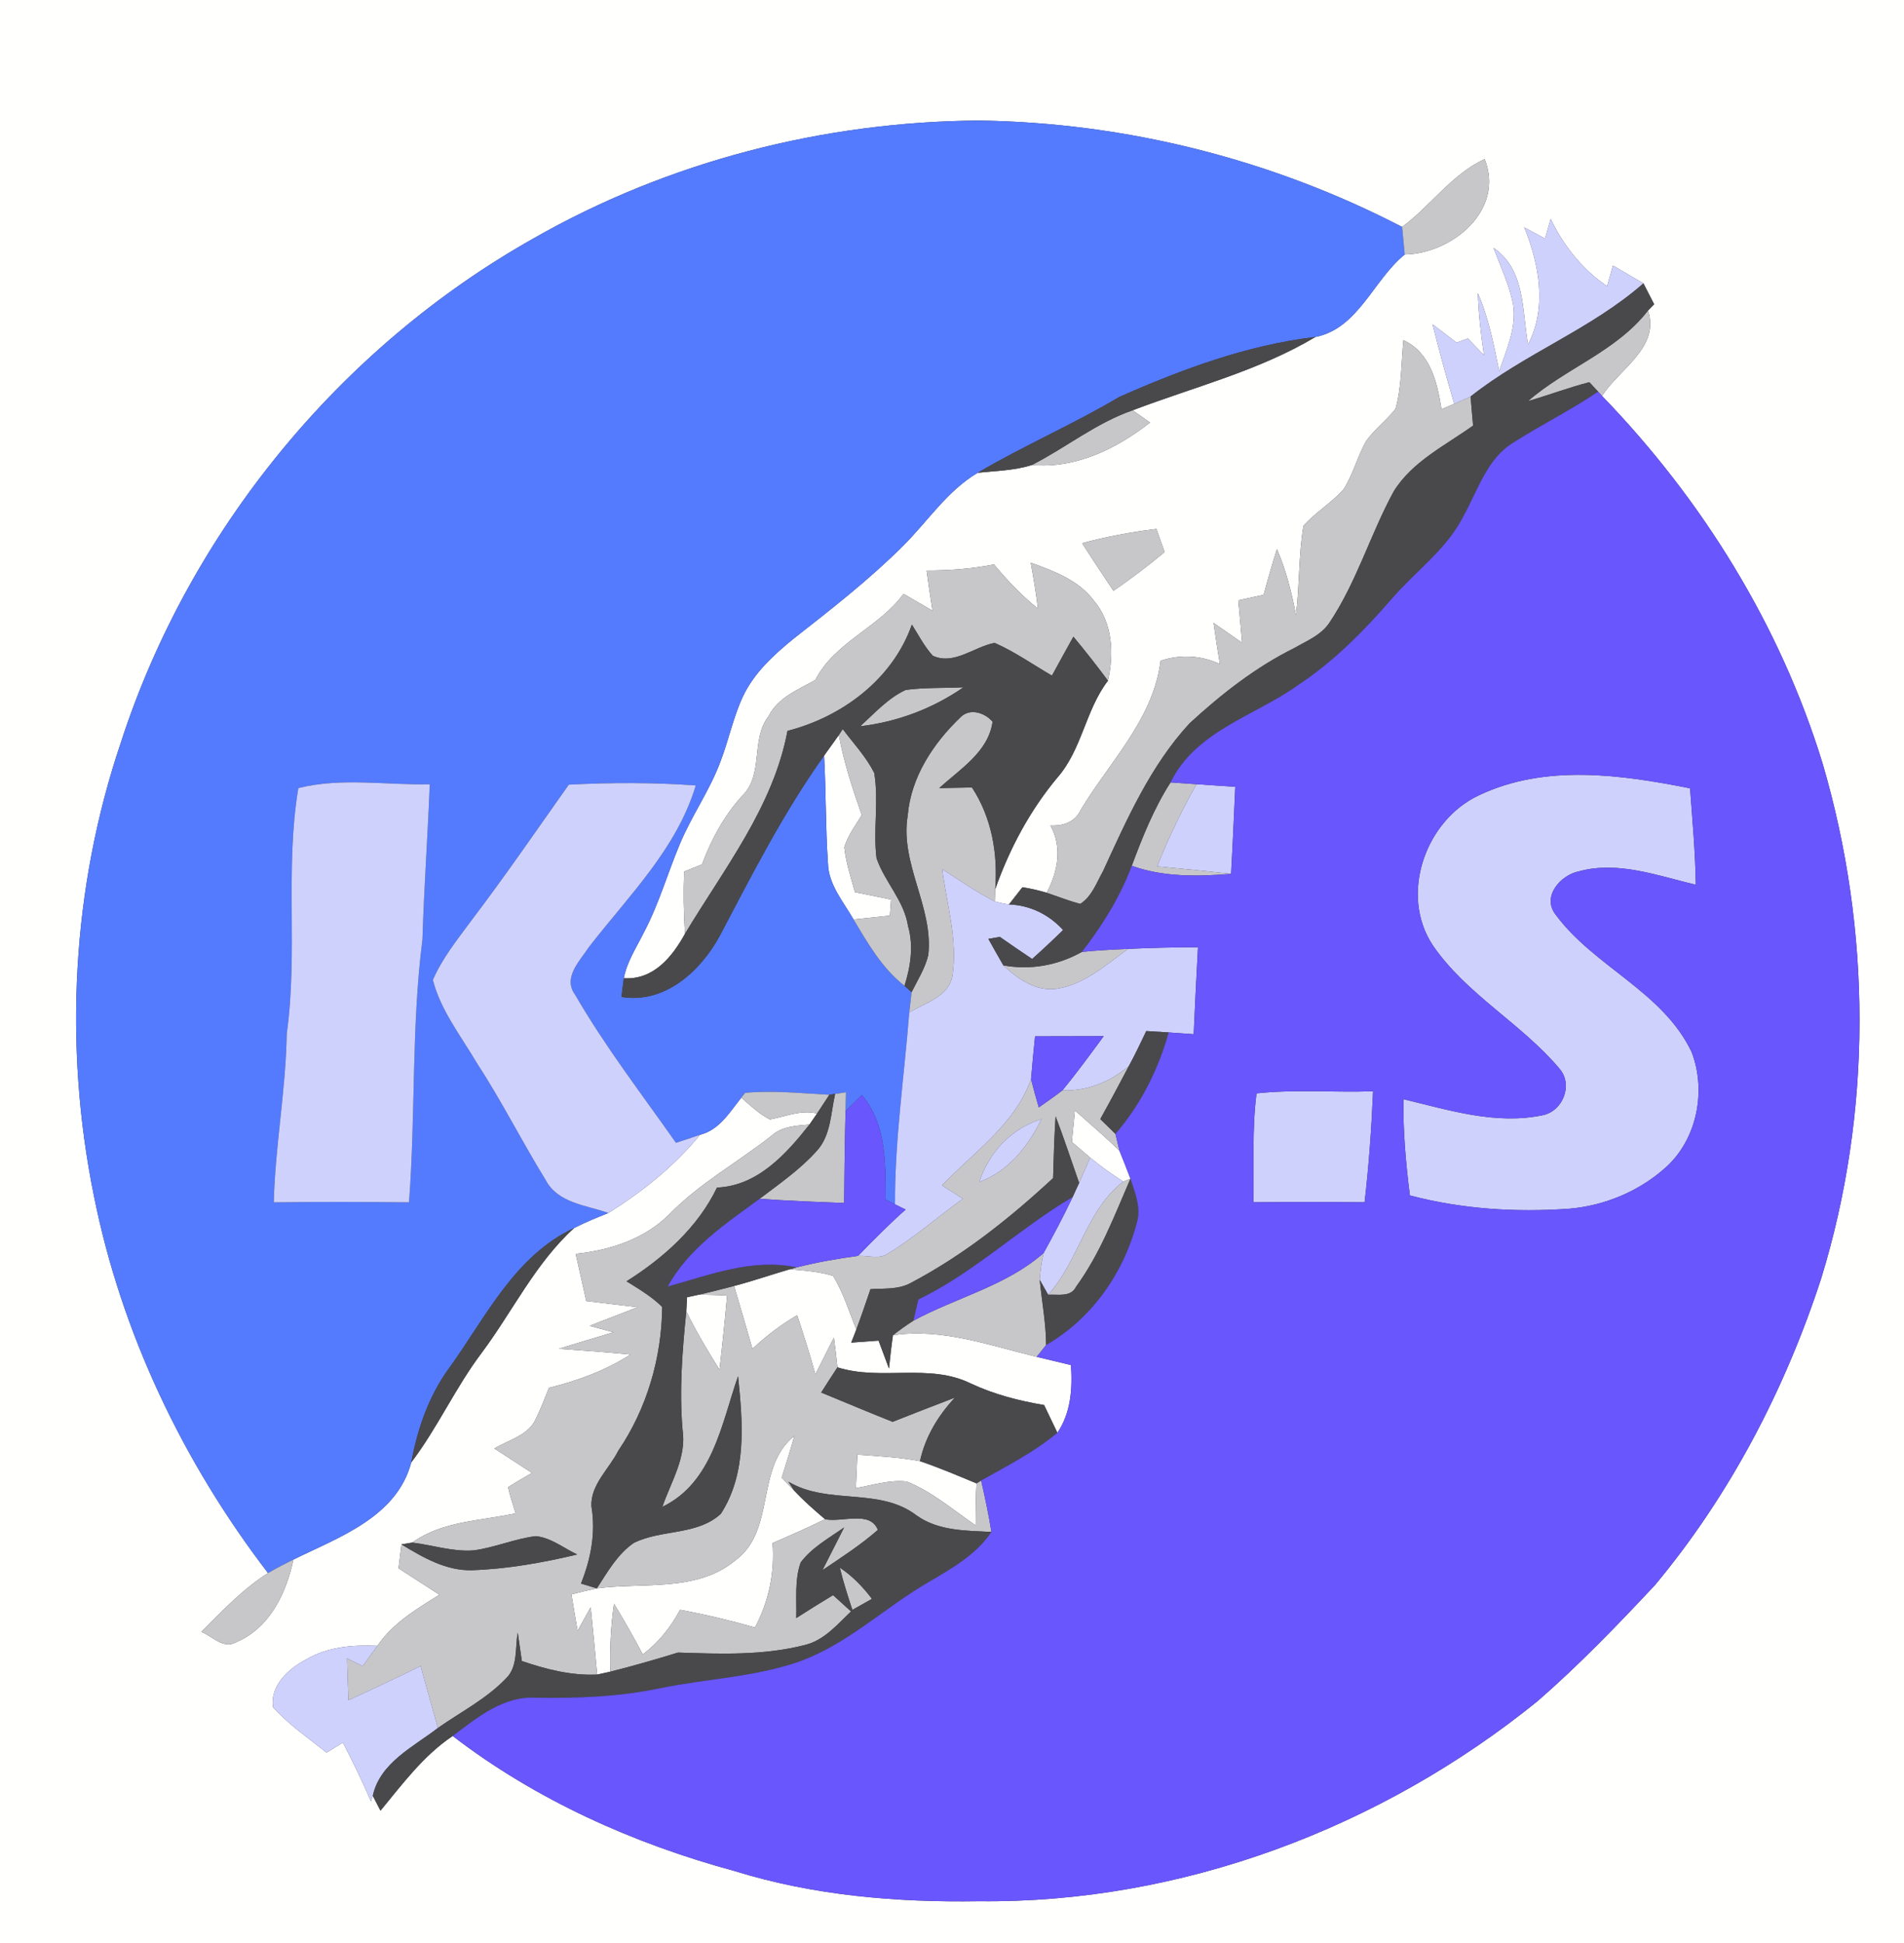 <?xml version="1.0" encoding="UTF-8" ?>
<!DOCTYPE svg PUBLIC "-//W3C//DTD SVG 1.1//EN" "http://www.w3.org/Graphics/SVG/1.1/DTD/svg11.dtd">
<svg width="245pt" height="250pt" viewBox="0 0 245 250" version="1.1" xmlns="http://www.w3.org/2000/svg">
<rect x="0" y="0" width="245" height="250" fill="#333333" stroke="none"/>
<g id="#fffffeff">
<path fill="#fffffe" opacity="1.00" d=" M 0.00 0.00 L 245.00 0.00 L 245.00 250.00 L 0.00 250.00 L 0.00 0.00 M 68.66 30.67 C 43.72 44.71 24.35 68.34 15.54 95.58 C 9.24 114.23 8.17 134.58 12.08 153.85 C 15.61 171.50 23.56 188.14 34.49 202.40 C 31.25 204.45 28.60 207.27 25.91 209.97 C 27.33 210.52 28.74 212.22 30.35 211.31 C 34.69 209.50 36.83 205.00 37.76 200.66 C 43.61 197.79 51.07 195.19 52.92 188.16 C 56.32 183.69 58.61 178.51 62.00 174.04 C 65.97 168.71 68.90 162.52 73.87 158.01 C 75.30 157.27 76.80 156.67 78.29 156.07 C 82.68 153.31 86.78 150.05 90.07 146.01 C 92.56 145.40 93.90 143.09 95.39 141.23 C 96.55 142.23 97.67 143.33 99.06 144.03 C 101.07 143.67 103.07 142.75 105.14 143.27 C 104.90 143.62 104.41 144.34 104.16 144.69 C 102.44 144.84 100.58 144.92 99.24 146.16 C 94.92 149.55 90.07 152.22 86.20 156.16 C 82.98 159.42 78.54 160.86 74.08 161.33 C 74.53 163.35 74.98 165.38 75.44 167.40 C 77.64 167.67 79.84 167.92 82.04 168.19 C 80.00 169.01 77.93 169.76 75.88 170.59 C 76.65 170.80 78.18 171.22 78.94 171.42 C 76.60 172.11 74.26 172.81 71.92 173.54 C 75.00 173.75 78.08 173.98 81.14 174.28 C 77.93 176.33 74.34 177.66 70.64 178.56 C 70.10 179.88 69.61 181.23 68.97 182.51 C 68.04 184.69 65.47 185.25 63.61 186.37 C 65.22 187.42 66.83 188.47 68.45 189.51 C 67.42 190.12 66.38 190.71 65.38 191.35 C 65.63 192.49 66.00 193.60 66.35 194.71 C 61.88 195.70 56.90 195.68 53.05 198.48 C 52.71 198.54 52.01 198.65 51.66 198.71 C 51.54 199.73 51.41 200.76 51.28 201.79 C 53.04 202.91 54.79 204.06 56.55 205.19 C 53.62 207.01 50.54 208.84 48.56 211.76 C 45.43 211.62 42.18 211.88 39.42 213.50 C 37.16 214.67 34.70 216.88 35.15 219.68 C 37.16 221.92 39.69 223.62 42.02 225.51 C 42.72 225.08 43.42 224.64 44.12 224.21 C 45.41 226.69 46.62 229.21 47.74 231.77 L 47.97 231.06 C 48.22 231.54 48.71 232.50 48.96 232.97 C 51.80 229.53 54.49 225.88 58.25 223.36 C 68.96 231.59 81.53 237.22 94.53 240.74 C 104.69 243.90 115.40 244.79 125.99 244.62 C 152.02 244.91 177.73 235.19 197.86 218.87 C 203.20 214.22 208.13 209.11 212.96 203.94 C 222.60 192.38 229.68 178.80 234.34 164.51 C 240.94 143.07 240.84 119.71 234.52 98.21 C 229.07 80.44 219.04 64.27 206.14 50.94 C 208.36 47.48 213.62 44.71 212.06 39.96 C 212.26 39.76 212.65 39.35 212.85 39.15 C 212.50 38.48 211.81 37.14 211.47 36.46 C 210.16 35.69 208.85 34.93 207.55 34.17 C 207.36 34.83 206.98 36.16 206.79 36.82 C 203.61 34.66 201.19 31.63 199.54 28.17 C 199.36 28.80 199.00 30.07 198.81 30.70 C 197.92 30.23 197.03 29.75 196.14 29.26 C 198.06 34.00 199.10 39.57 196.62 44.32 C 195.84 39.96 196.31 34.72 192.19 31.90 C 193.08 34.30 194.21 36.63 194.70 39.16 C 195.17 42.15 193.84 45.00 192.91 47.76 C 192.22 44.35 191.56 40.91 190.16 37.71 C 190.26 40.39 190.55 43.06 190.96 45.71 C 190.27 44.99 189.57 44.27 188.88 43.55 C 188.39 43.73 187.91 43.91 187.43 44.09 C 186.40 43.29 185.36 42.50 184.33 41.72 C 185.20 45.15 186.12 48.57 187.13 51.96 C 186.72 52.13 185.90 52.48 185.49 52.65 C 184.93 49.16 184.08 45.42 180.59 43.76 C 180.30 46.71 180.37 49.74 179.57 52.61 C 178.43 54.07 176.92 55.19 175.83 56.69 C 174.67 58.69 174.14 61.01 172.88 62.96 C 171.34 64.71 169.27 65.91 167.72 67.66 C 167.09 71.45 167.23 75.33 166.76 79.14 C 166.21 76.24 165.49 73.37 164.31 70.65 C 163.70 72.59 163.13 74.56 162.60 76.53 C 161.51 76.76 160.42 77.00 159.34 77.24 C 159.50 79.06 159.67 80.88 159.83 82.70 C 158.61 81.85 157.38 81.00 156.16 80.15 C 156.41 81.92 156.68 83.68 156.97 85.44 C 154.54 84.31 151.88 84.17 149.34 85.02 C 148.42 92.51 142.82 97.97 139.09 104.16 C 138.36 105.77 136.83 106.29 135.17 106.21 C 136.71 109.05 136.14 112.11 134.68 114.87 C 133.66 114.56 132.62 114.32 131.56 114.16 C 131.13 114.71 130.26 115.82 129.83 116.37 C 129.21 116.28 128.60 116.15 128.00 115.98 C 128.02 115.58 128.05 114.80 128.06 114.41 C 129.90 109.21 132.51 104.30 136.05 100.06 C 139.23 96.44 139.67 91.36 142.57 87.58 C 143.36 84.07 143.17 80.09 140.73 77.25 C 138.76 74.63 135.60 73.47 132.63 72.40 C 132.99 74.36 133.32 76.33 133.56 78.31 C 131.46 76.64 129.63 74.68 127.90 72.63 C 125.04 73.19 122.13 73.41 119.23 73.40 C 119.46 75.12 119.72 76.85 119.99 78.57 C 118.74 77.85 117.50 77.13 116.26 76.41 C 113.09 80.76 107.38 82.62 104.92 87.49 C 102.71 88.73 100.13 89.73 98.91 92.13 C 96.53 95.17 98.35 99.69 95.46 102.44 C 93.16 104.99 91.52 108.02 90.33 111.22 C 89.76 111.45 88.60 111.91 88.03 112.14 C 87.92 114.81 87.97 117.48 88.14 120.15 C 86.47 123.17 84.07 126.10 80.27 125.87 C 80.68 123.68 81.96 121.81 82.92 119.84 C 84.80 116.25 85.91 112.34 87.47 108.62 C 89.00 104.93 91.37 101.65 92.74 97.89 C 93.78 95.16 94.36 92.26 95.60 89.61 C 97.04 86.56 99.57 84.25 102.14 82.16 C 106.98 78.37 111.86 74.57 116.22 70.22 C 119.39 67.06 121.89 63.15 125.81 60.83 C 128.14 60.58 130.53 60.55 132.78 59.83 C 138.44 60.32 143.64 57.75 147.98 54.37 C 147.43 53.98 146.31 53.19 145.75 52.79 C 153.63 49.79 161.98 47.71 169.26 43.36 C 174.78 42.27 176.72 36.02 180.75 32.75 C 186.87 32.63 193.65 27.04 191.04 20.47 C 186.78 22.44 184.12 26.47 180.42 29.20 C 163.65 20.50 144.89 15.78 126.00 15.51 C 106.01 15.64 86.04 20.75 68.66 30.67 M 139.25 69.89 C 140.56 71.95 141.91 73.98 143.27 76.01 C 145.55 74.47 147.74 72.79 149.86 71.03 C 149.50 70.04 149.15 69.05 148.80 68.06 C 145.58 68.45 142.38 69.04 139.25 69.89 Z" />
<path fill="#fffffe" opacity="1.00" d=" M 106.04 97.23 C 106.68 96.35 107.31 95.46 107.94 94.57 C 108.58 98.09 109.71 101.50 110.89 104.87 C 110.07 106.21 109.11 107.49 108.64 109.01 C 108.85 110.99 109.49 112.88 110.01 114.79 C 111.56 115.10 113.11 115.42 114.66 115.74 C 114.62 116.26 114.55 117.30 114.51 117.81 C 112.95 117.98 111.39 118.14 109.83 118.30 C 108.52 116.01 106.61 113.84 106.54 111.07 C 106.22 106.46 106.30 101.84 106.04 97.23 Z" />
<path fill="#fffffe" opacity="1.00" d=" M 138.31 142.87 C 140.24 144.57 142.18 146.26 144.04 148.04 C 144.52 149.24 145.01 150.44 145.46 151.66 L 144.54 152.03 C 143.05 151.09 141.64 150.06 140.28 148.95 C 139.49 148.28 138.70 147.61 137.92 146.93 C 138.05 145.58 138.18 144.22 138.31 142.87 Z" />
<path fill="#fffffe" opacity="1.00" d=" M 101.63 163.31 C 103.49 163.48 105.39 163.60 107.19 164.16 C 108.52 166.30 109.25 168.74 110.19 171.06 C 109.97 171.63 109.76 172.19 109.53 172.75 C 110.71 172.66 111.88 172.57 113.05 172.49 C 113.50 173.68 113.94 174.88 114.39 176.08 C 114.54 174.65 114.69 173.22 114.90 171.80 C 121.25 170.85 127.33 173.12 133.40 174.58 C 134.87 174.94 136.34 175.29 137.81 175.64 C 138.01 178.65 137.81 181.77 136.06 184.35 C 135.49 183.15 134.92 181.96 134.35 180.78 C 131.11 180.24 127.92 179.41 124.94 178.02 C 119.56 175.35 113.37 177.71 107.76 175.93 C 107.63 174.65 107.47 173.38 107.30 172.11 C 106.50 173.68 105.71 175.26 104.92 176.84 C 104.22 174.27 103.40 171.74 102.58 169.22 C 100.50 170.44 98.57 171.90 96.82 173.55 C 96.06 170.85 95.25 168.15 94.46 165.46 C 96.87 164.83 99.23 164.01 101.63 163.31 Z" />
<path fill="#fffffe" opacity="1.00" d=" M 88.41 166.91 C 88.79 166.83 89.56 166.66 89.94 166.58 C 91.15 166.60 92.36 166.63 93.56 166.69 C 93.28 169.87 92.95 173.05 92.58 176.23 C 91.05 173.78 89.55 171.31 88.31 168.71 C 88.33 168.26 88.38 167.36 88.41 166.91 Z" />
<path fill="#fffffe" opacity="1.00" d=" M 94.63 200.76 C 99.89 196.89 97.14 188.79 102.22 184.75 C 101.71 186.55 101.16 188.34 100.59 190.13 C 100.98 190.53 101.77 191.35 102.16 191.75 C 103.39 193.09 104.77 194.28 106.16 195.47 C 103.94 196.56 101.68 197.56 99.41 198.54 C 99.70 202.32 98.93 206.06 97.15 209.40 C 93.97 208.50 90.76 207.73 87.51 207.13 C 86.32 209.36 84.73 211.34 82.71 212.87 C 81.54 210.65 80.30 208.48 79.01 206.34 C 78.59 209.23 78.45 212.16 78.53 215.09 C 78.11 215.18 77.27 215.37 76.84 215.46 C 76.58 212.57 76.30 209.69 76.01 206.80 C 75.45 207.81 74.89 208.81 74.32 209.82 C 74.05 208.26 73.78 206.70 73.53 205.14 C 74.62 204.87 75.70 204.60 76.80 204.37 C 82.74 203.57 89.67 204.89 94.63 200.76 Z" />
<path fill="#fffffe" opacity="1.00" d=" M 110.32 187.16 C 113.02 187.35 115.72 187.50 118.38 188.00 C 120.85 188.84 123.24 189.86 125.65 190.86 C 125.55 192.66 125.55 194.46 125.53 196.26 C 122.64 194.29 119.94 191.92 116.66 190.62 C 114.45 190.38 112.28 191.09 110.13 191.47 C 110.19 190.03 110.26 188.59 110.32 187.16 Z" />
</g>
<g id="#547bfdff">
<path fill="#547bfd" opacity="1.00" d=" M 68.66 30.67 C 86.04 20.75 106.01 15.64 126.00 15.51 C 144.89 15.78 163.65 20.50 180.42 29.20 C 180.53 30.39 180.64 31.57 180.75 32.75 C 176.72 36.02 174.78 42.27 169.26 43.36 C 160.50 44.38 152.06 47.53 144.03 51.07 C 138.10 54.60 131.74 57.33 125.81 60.83 C 121.89 63.15 119.39 67.06 116.22 70.22 C 111.86 74.57 106.98 78.37 102.14 82.16 C 99.57 84.25 97.04 86.56 95.60 89.61 C 94.36 92.26 93.78 95.16 92.74 97.89 C 91.37 101.65 89.00 104.93 87.47 108.62 C 85.91 112.34 84.80 116.25 82.92 119.84 C 81.96 121.81 80.68 123.68 80.27 125.87 C 80.20 126.47 80.04 127.67 79.97 128.27 C 85.51 129.18 90.09 125.01 92.57 120.49 C 96.75 112.57 100.82 104.53 106.04 97.23 C 106.30 101.84 106.22 106.46 106.54 111.07 C 106.61 113.84 108.52 116.01 109.83 118.30 C 111.68 121.39 113.50 124.59 116.39 126.84 C 116.62 127.05 117.07 127.46 117.30 127.66 C 117.23 128.32 117.08 129.63 117.00 130.28 C 116.35 138.50 115.14 146.69 115.16 154.95 C 114.86 154.80 114.27 154.50 113.97 154.35 C 113.94 149.67 114.09 144.71 110.91 140.89 C 110.38 141.41 109.33 142.45 108.80 142.96 C 108.82 142.36 108.85 141.15 108.86 140.54 C 108.51 140.59 107.81 140.70 107.46 140.75 L 106.72 140.86 C 103.12 140.67 99.50 140.28 95.89 140.61 L 95.39 141.23 C 93.90 143.09 92.56 145.40 90.07 146.01 C 89.04 146.37 88.01 146.71 86.98 147.04 C 82.57 140.77 77.86 134.65 74.01 128.00 C 72.37 125.79 74.62 123.63 75.80 121.83 C 80.88 115.27 87.08 109.22 89.53 101.06 C 84.09 100.67 78.63 100.68 73.19 100.96 C 69.02 106.86 64.93 112.82 60.56 118.57 C 58.79 120.97 56.89 123.33 55.70 126.09 C 56.71 130.00 59.28 133.25 61.31 136.69 C 64.51 141.59 67.14 146.84 70.21 151.82 C 71.77 154.81 75.45 155.06 78.29 156.07 C 76.80 156.67 75.30 157.27 73.87 158.01 C 66.27 161.55 62.55 169.40 57.90 175.88 C 55.22 179.48 53.73 183.77 52.92 188.16 C 51.07 195.19 43.61 197.79 37.76 200.66 C 36.65 201.21 35.56 201.78 34.49 202.40 C 23.56 188.14 15.61 171.50 12.08 153.85 C 8.17 134.58 9.24 114.23 15.54 95.58 C 24.35 68.34 43.72 44.71 68.66 30.67 M 38.39 101.40 C 36.64 111.81 38.36 122.51 36.90 132.99 C 36.78 140.27 35.41 147.44 35.23 154.70 C 41.03 154.63 46.83 154.64 52.63 154.70 C 53.49 143.44 52.92 132.11 54.36 120.89 C 54.56 114.23 55.04 107.57 55.30 100.91 C 49.69 101.03 43.90 100.02 38.39 101.40 Z" />
</g>
<g id="#c7c7caff">
<path fill="#c7c7ca" opacity="1.00" d=" M 180.42 29.20 C 184.12 26.47 186.78 22.44 191.04 20.47 C 193.65 27.04 186.87 32.63 180.75 32.75 C 180.64 31.57 180.53 30.39 180.42 29.20 Z" />
<path fill="#c7c7ca" opacity="1.00" d=" M 196.62 51.61 C 201.50 47.35 207.98 45.22 212.06 39.96 C 213.62 44.71 208.36 47.48 206.14 50.94 L 205.64 50.39 C 205.36 50.08 204.79 49.48 204.51 49.18 C 201.84 49.86 199.27 50.85 196.62 51.61 Z" />
<path fill="#c7c7ca" opacity="1.00" d=" M 180.59 43.76 C 184.08 45.42 184.93 49.16 185.49 52.65 C 185.90 52.48 186.72 52.13 187.13 51.96 C 187.66 51.72 188.71 51.25 189.23 51.02 C 189.34 52.26 189.44 53.51 189.55 54.76 C 185.97 57.33 181.71 59.38 179.33 63.24 C 176.33 68.75 174.57 74.90 171.06 80.13 C 169.99 81.73 168.13 82.47 166.53 83.39 C 161.55 85.86 157.15 89.32 153.08 93.06 C 148.04 98.51 145.01 105.41 141.94 112.08 C 141.11 113.55 140.50 115.35 139.01 116.30 C 137.53 115.92 136.12 115.35 134.68 114.87 C 136.14 112.11 136.71 109.05 135.17 106.21 C 136.83 106.29 138.36 105.77 139.09 104.16 C 142.82 97.97 148.42 92.51 149.34 85.02 C 151.88 84.17 154.54 84.31 156.97 85.44 C 156.68 83.68 156.41 81.92 156.16 80.15 C 157.38 81.00 158.61 81.85 159.83 82.70 C 159.67 80.88 159.50 79.06 159.34 77.24 C 160.42 77.00 161.51 76.76 162.60 76.53 C 163.13 74.56 163.70 72.59 164.31 70.65 C 165.49 73.37 166.21 76.24 166.76 79.14 C 167.23 75.33 167.09 71.45 167.72 67.66 C 169.27 65.91 171.34 64.71 172.88 62.96 C 174.14 61.01 174.67 58.69 175.83 56.69 C 176.92 55.19 178.43 54.07 179.57 52.61 C 180.37 49.74 180.30 46.71 180.59 43.76 Z" />
<path fill="#c7c7ca" opacity="1.00" d=" M 132.78 59.83 C 137.17 57.59 141.06 54.41 145.75 52.79 C 146.31 53.19 147.43 53.98 147.98 54.37 C 143.64 57.75 138.44 60.32 132.78 59.83 Z" />
<path fill="#c7c7ca" opacity="1.00" d=" M 139.25 69.89 C 142.38 69.04 145.58 68.45 148.80 68.06 C 149.15 69.05 149.50 70.04 149.86 71.03 C 147.74 72.79 145.55 74.47 143.27 76.01 C 141.91 73.98 140.56 71.95 139.25 69.89 Z" />
<path fill="#c7c7ca" opacity="1.00" d=" M 119.23 73.40 C 122.13 73.41 125.04 73.19 127.90 72.63 C 129.63 74.68 131.46 76.64 133.56 78.31 C 133.32 76.33 132.99 74.36 132.63 72.40 C 135.60 73.47 138.76 74.63 140.73 77.25 C 143.17 80.09 143.36 84.07 142.57 87.58 C 141.13 85.66 139.66 83.76 138.12 81.92 C 137.19 83.58 136.28 85.26 135.36 86.93 C 132.91 85.51 130.58 83.86 127.99 82.72 C 125.35 83.20 122.76 85.64 120.02 84.37 C 118.94 83.17 118.19 81.72 117.34 80.36 C 114.88 87.38 108.37 92.24 101.33 94.04 C 99.50 103.82 93.14 111.81 88.14 120.15 C 87.97 117.48 87.92 114.81 88.03 112.14 C 88.60 111.91 89.76 111.45 90.33 111.22 C 91.52 108.02 93.16 104.99 95.46 102.44 C 98.35 99.69 96.53 95.17 98.91 92.13 C 100.13 89.73 102.71 88.73 104.92 87.49 C 107.38 82.62 113.09 80.76 116.26 76.41 C 117.50 77.13 118.74 77.85 119.99 78.57 C 119.72 76.85 119.46 75.12 119.23 73.40 Z" />
<path fill="#c7c7ca" opacity="1.00" d=" M 116.54 88.77 C 119.01 88.44 121.50 88.55 123.98 88.43 C 120.01 91.18 115.48 92.88 110.68 93.45 C 112.53 91.78 114.24 89.84 116.54 88.77 Z" />
<path fill="#c7c7ca" opacity="1.00" d=" M 123.54 92.34 C 124.74 91.05 126.70 91.67 127.72 92.86 C 127.19 96.75 123.53 98.95 120.86 101.40 C 122.27 101.38 123.67 101.35 125.07 101.32 C 127.61 105.20 128.42 109.84 128.06 114.41 C 128.05 114.80 128.02 115.58 128.00 115.98 C 125.64 114.77 123.45 113.27 121.24 111.82 C 121.82 116.39 123.28 120.99 122.54 125.62 C 122.01 128.30 119.01 129.03 117.00 130.28 C 117.08 129.63 117.23 128.32 117.30 127.66 C 118.07 126.09 119.06 124.58 119.45 122.86 C 120.12 116.68 115.77 111.13 116.80 104.93 C 117.21 100.01 120.06 95.68 123.54 92.34 Z" />
<path fill="#c7c7ca" opacity="1.00" d=" M 108.44 93.81 C 109.83 95.65 111.44 97.37 112.49 99.44 C 113.11 103.07 112.33 106.77 112.79 110.42 C 113.83 113.46 116.33 115.87 116.84 119.13 C 117.58 121.69 117.17 124.35 116.39 126.84 C 113.50 124.59 111.68 121.39 109.83 118.30 C 111.39 118.14 112.95 117.98 114.51 117.81 C 114.55 117.30 114.62 116.26 114.66 115.74 C 113.11 115.42 111.56 115.10 110.01 114.79 C 109.49 112.88 108.85 110.99 108.64 109.01 C 109.11 107.49 110.07 106.21 110.89 104.87 C 109.71 101.50 108.58 98.09 107.94 94.57 L 108.44 93.81 Z" />
<path fill="#c7c7ca" opacity="1.00" d=" M 145.63 111.40 C 147.01 107.70 148.48 104.01 150.62 100.67 C 151.46 100.73 153.13 100.85 153.96 100.90 C 152.04 104.31 150.35 107.84 148.90 111.47 C 152.07 111.77 155.24 112.08 158.41 112.44 C 154.12 112.78 149.73 112.87 145.63 111.40 Z" />
<path fill="#c7c7ca" opacity="1.00" d=" M 129.11 124.21 C 132.61 124.85 136.12 124.21 139.21 122.48 C 141.18 122.27 143.16 122.18 145.14 122.09 C 142.32 124.16 139.53 126.68 135.95 127.22 C 133.28 127.59 130.96 125.94 129.11 124.21 Z" />
<path fill="#c7c7ca" opacity="1.00" d=" M 136.71 140.29 C 139.88 140.42 142.85 139.19 145.25 137.18 C 144.05 139.46 142.84 141.73 141.58 143.99 C 142.07 144.46 143.04 145.41 143.53 145.89 C 143.65 146.43 143.91 147.51 144.04 148.04 C 142.18 146.26 140.24 144.57 138.31 142.87 C 138.18 144.22 138.05 145.58 137.92 146.93 C 138.70 147.61 139.49 148.28 140.28 148.95 C 139.81 150.03 139.33 151.12 138.86 152.20 C 137.85 149.34 136.91 146.46 135.83 143.63 C 135.66 146.27 135.58 148.93 135.51 151.58 C 129.90 156.78 123.86 161.59 117.06 165.14 C 115.50 165.94 113.70 165.76 112.01 165.87 C 111.42 167.61 110.83 169.34 110.19 171.06 C 109.25 168.74 108.52 166.30 107.19 164.16 C 105.39 163.60 103.49 163.48 101.63 163.31 L 102.51 163.07 C 105.11 162.41 107.75 161.95 110.41 161.59 C 111.69 161.51 113.12 162.08 114.26 161.29 C 117.67 159.21 120.67 156.57 123.90 154.24 C 123.00 153.66 122.10 153.09 121.21 152.52 C 125.30 148.24 130.61 144.66 132.67 138.86 C 132.98 140.07 133.31 141.28 133.67 142.49 C 134.69 141.76 135.72 141.06 136.71 140.29 M 126.01 152.07 C 129.79 150.71 132.29 147.47 134.02 143.99 C 130.12 145.19 127.29 148.25 126.01 152.07 Z" />
<path fill="#c7c7ca" opacity="1.00" d=" M 95.89 140.61 C 99.50 140.28 103.12 140.67 106.72 140.86 C 106.19 141.66 105.66 142.46 105.14 143.27 C 103.07 142.75 101.07 143.67 99.06 144.03 C 97.67 143.33 96.55 142.23 95.39 141.23 L 95.89 140.61 Z" />
<path fill="#c7c7ca" opacity="1.00" d=" M 107.46 140.75 C 107.81 140.70 108.51 140.59 108.86 140.54 C 108.85 141.15 108.82 142.36 108.80 142.96 C 108.70 146.90 108.65 150.84 108.62 154.78 C 104.99 154.65 101.36 154.50 97.74 154.25 C 100.27 152.32 102.93 150.50 105.07 148.11 C 106.92 146.13 106.89 143.24 107.46 140.75 Z" />
<path fill="#c7c7ca" opacity="1.00" d=" M 99.24 146.16 C 100.58 144.92 102.44 144.84 104.16 144.69 C 101.15 148.50 97.47 152.59 92.26 152.80 C 89.79 157.94 85.37 161.86 80.62 164.86 C 82.22 165.86 83.86 166.82 85.21 168.16 C 85.15 174.69 83.24 181.23 79.56 186.66 C 78.39 188.99 75.98 191.03 76.10 193.80 C 76.68 197.20 76.03 200.58 74.76 203.75 C 75.27 203.91 76.29 204.22 76.80 204.37 C 75.70 204.60 74.62 204.87 73.53 205.14 C 73.78 206.70 74.05 208.26 74.32 209.82 C 74.89 208.81 75.45 207.81 76.01 206.80 C 76.30 209.69 76.58 212.57 76.84 215.46 C 73.52 215.62 70.27 214.78 67.15 213.72 C 66.97 212.50 66.79 211.28 66.62 210.07 C 66.25 212.05 66.69 214.47 65.07 216.00 C 62.56 218.60 59.29 220.27 56.35 222.33 C 55.61 219.67 54.87 217.02 54.12 214.36 C 51.05 215.88 47.95 217.33 44.84 218.76 C 44.77 216.97 44.71 215.17 44.66 213.38 C 45.16 213.63 46.17 214.13 46.67 214.38 C 47.30 213.50 47.92 212.62 48.56 211.76 C 50.54 208.84 53.62 207.01 56.55 205.19 C 54.79 204.06 53.04 202.91 51.28 201.79 C 51.41 200.76 51.54 199.73 51.66 198.71 C 54.44 200.40 57.44 202.15 60.81 202.03 C 65.35 201.87 69.85 201.06 74.27 200.01 C 72.53 199.19 70.90 197.84 68.94 197.65 C 66.23 197.99 63.68 199.11 60.97 199.48 C 58.28 199.69 55.69 198.80 53.05 198.48 C 56.90 195.68 61.88 195.70 66.35 194.71 C 66.00 193.60 65.63 192.49 65.38 191.35 C 66.38 190.71 67.42 190.12 68.45 189.51 C 66.83 188.47 65.22 187.42 63.61 186.37 C 65.47 185.25 68.04 184.69 68.97 182.51 C 69.61 181.23 70.10 179.88 70.64 178.56 C 74.34 177.66 77.93 176.33 81.14 174.28 C 78.08 173.98 75.00 173.75 71.92 173.54 C 74.26 172.81 76.60 172.11 78.94 171.42 C 78.18 171.22 76.65 170.80 75.88 170.59 C 77.93 169.76 80.00 169.01 82.04 168.19 C 79.84 167.92 77.64 167.67 75.44 167.40 C 74.98 165.38 74.53 163.35 74.08 161.33 C 78.54 160.86 82.98 159.42 86.20 156.16 C 90.07 152.22 94.92 149.55 99.24 146.16 Z" />
<path fill="#c7c7ca" opacity="1.00" d=" M 144.54 152.03 L 145.46 151.66 C 143.41 156.41 141.54 161.34 138.47 165.55 C 137.79 166.96 136.12 166.50 134.87 166.59 C 138.83 162.20 139.76 155.70 144.54 152.03 Z" />
<path fill="#c7c7ca" opacity="1.00" d=" M 117.53 169.93 C 123.06 166.94 129.49 165.45 134.29 161.22 C 134.03 162.35 133.86 163.51 133.79 164.67 C 134.06 167.47 134.60 170.24 134.61 173.06 C 134.30 173.44 133.70 174.20 133.40 174.58 C 127.33 173.12 121.25 170.85 114.90 171.80 C 115.74 171.14 116.62 170.51 117.53 169.93 Z" />
<path fill="#c7c7ca" opacity="1.00" d=" M 89.94 166.58 C 91.45 166.24 92.96 165.85 94.46 165.46 C 95.25 168.15 96.06 170.85 96.82 173.55 C 98.57 171.90 100.50 170.44 102.58 169.22 C 103.40 171.74 104.22 174.27 104.92 176.84 C 105.71 175.26 106.50 173.68 107.30 172.11 C 107.47 173.38 107.63 174.65 107.76 175.93 C 107.05 177.00 106.36 178.08 105.67 179.17 C 108.73 180.43 111.78 181.72 114.86 182.94 C 117.53 181.88 120.20 180.85 122.88 179.82 C 120.71 182.14 119.06 184.87 118.38 188.00 C 115.72 187.50 113.02 187.35 110.32 187.16 C 110.26 188.59 110.19 190.03 110.13 191.47 C 112.28 191.09 114.45 190.38 116.66 190.62 C 119.94 191.92 122.64 194.29 125.53 196.26 C 125.55 194.46 125.55 192.66 125.65 190.86 L 126.25 190.49 C 126.74 192.68 127.22 194.88 127.57 197.11 C 124.28 196.94 120.75 196.99 117.95 194.99 C 113.13 191.30 106.59 193.71 101.44 190.64 C 101.62 190.92 101.98 191.47 102.16 191.75 C 101.77 191.35 100.98 190.53 100.59 190.13 C 101.16 188.34 101.71 186.55 102.22 184.75 C 97.14 188.79 99.89 196.89 94.63 200.76 C 89.67 204.89 82.74 203.57 76.80 204.37 C 78.17 202.27 79.45 199.96 81.57 198.51 C 85.11 196.76 89.70 197.58 92.75 194.78 C 96.15 189.55 95.58 182.98 94.97 177.07 C 92.85 183.17 91.71 190.75 85.23 193.88 C 86.34 190.65 88.37 187.51 87.83 183.96 C 87.39 178.87 87.80 173.77 88.31 168.71 C 89.55 171.31 91.05 173.78 92.58 176.23 C 92.95 173.05 93.28 169.87 93.56 166.69 C 92.36 166.63 91.15 166.60 89.94 166.58 Z" />
<path fill="#c7c7ca" opacity="1.00" d=" M 106.16 195.47 C 108.31 195.93 111.97 194.30 112.96 196.85 C 110.74 198.79 108.26 200.39 105.83 202.03 C 106.75 200.19 107.70 198.37 108.62 196.53 C 106.67 197.90 104.50 199.09 103.03 201.03 C 102.22 203.31 102.53 205.81 102.46 208.19 C 104.03 207.18 105.60 206.20 107.20 205.24 C 107.97 205.93 108.74 206.64 109.51 207.34 C 107.75 209.00 106.08 211.03 103.63 211.64 C 98.29 213.03 92.71 212.81 87.24 212.63 C 84.36 213.52 81.46 214.35 78.53 215.09 C 78.45 212.16 78.59 209.23 79.01 206.34 C 80.30 208.48 81.54 210.65 82.71 212.87 C 84.73 211.34 86.32 209.36 87.51 207.13 C 90.76 207.73 93.97 208.50 97.15 209.40 C 98.93 206.06 99.70 202.32 99.41 198.54 C 101.68 197.56 103.94 196.56 106.16 195.47 Z" />
<path fill="#c7c7ca" opacity="1.00" d=" M 34.49 202.40 C 35.56 201.78 36.65 201.21 37.76 200.66 C 36.83 205.00 34.69 209.50 30.35 211.31 C 28.74 212.22 27.33 210.52 25.91 209.97 C 28.60 207.27 31.25 204.45 34.49 202.40 Z" />
<path fill="#c7c7ca" opacity="1.00" d=" M 108.06 201.70 C 109.68 202.77 111.03 204.17 112.20 205.72 C 111.57 206.08 110.31 206.79 109.68 207.14 C 109.09 205.34 108.51 203.54 108.06 201.70 Z" />
</g>
<g id="#cfd1fdff">
<path fill="#cfd1fd" opacity="1.00" d=" M 199.54 28.17 C 201.19 31.63 203.61 34.66 206.79 36.82 C 206.98 36.16 207.36 34.83 207.55 34.17 C 208.85 34.93 210.16 35.69 211.47 36.46 C 204.75 42.36 196.22 45.48 189.23 51.02 C 188.71 51.25 187.66 51.72 187.13 51.96 C 186.12 48.57 185.20 45.15 184.33 41.72 C 185.36 42.50 186.40 43.29 187.43 44.09 C 187.91 43.91 188.39 43.73 188.88 43.55 C 189.57 44.27 190.27 44.99 190.96 45.71 C 190.55 43.06 190.26 40.39 190.16 37.71 C 191.56 40.91 192.22 44.35 192.91 47.76 C 193.84 45.00 195.17 42.15 194.70 39.16 C 194.21 36.63 193.08 34.30 192.19 31.90 C 196.31 34.72 195.84 39.96 196.62 44.32 C 199.10 39.57 198.06 34.00 196.14 29.26 C 197.03 29.75 197.92 30.23 198.81 30.70 C 199.00 30.07 199.36 28.80 199.54 28.17 Z" />
<path fill="#cfd1fd" opacity="1.00" d=" M 190.30 102.33 C 198.81 98.28 208.56 99.66 217.47 101.43 C 217.77 105.56 218.15 109.69 218.21 113.84 C 213.32 112.68 208.21 110.74 203.17 112.11 C 200.82 112.58 198.38 115.33 200.14 117.64 C 205.09 124.39 213.98 127.56 217.68 135.38 C 219.59 140.39 218.36 146.66 214.28 150.26 C 210.88 153.30 206.44 155.14 201.91 155.52 C 195.04 156.01 188.09 155.57 181.42 153.81 C 180.90 149.70 180.53 145.57 180.59 141.43 C 186.44 142.83 192.50 144.77 198.56 143.48 C 201.15 142.91 202.45 139.53 200.66 137.49 C 195.77 131.68 188.72 127.97 184.38 121.65 C 180.04 115.13 183.39 105.56 190.30 102.33 Z" />
<path fill="#cfd1fd" opacity="1.00" d=" M 38.39 101.40 C 43.90 100.02 49.69 101.03 55.30 100.91 C 55.04 107.57 54.56 114.23 54.36 120.89 C 52.92 132.11 53.49 143.44 52.63 154.70 C 46.83 154.64 41.03 154.63 35.23 154.70 C 35.41 147.44 36.78 140.27 36.90 132.99 C 38.36 122.51 36.64 111.81 38.39 101.40 Z" />
<path fill="#cfd1fd" opacity="1.00" d=" M 73.19 100.96 C 78.63 100.68 84.09 100.67 89.53 101.06 C 87.08 109.22 80.88 115.27 75.80 121.83 C 74.62 123.63 72.37 125.79 74.01 128.00 C 77.86 134.65 82.57 140.77 86.98 147.04 C 88.01 146.71 89.04 146.37 90.07 146.01 C 86.78 150.05 82.68 153.31 78.29 156.07 C 75.45 155.06 71.77 154.81 70.21 151.82 C 67.14 146.84 64.51 141.59 61.31 136.69 C 59.28 133.25 56.71 130.00 55.70 126.09 C 56.89 123.33 58.79 120.97 60.56 118.57 C 64.93 112.82 69.02 106.86 73.19 100.96 Z" />
<path fill="#cfd1fd" opacity="1.00" d=" M 153.96 100.90 C 155.62 101.02 157.29 101.12 158.95 101.23 C 158.78 104.97 158.62 108.70 158.41 112.44 C 155.24 112.08 152.07 111.77 148.90 111.47 C 150.35 107.84 152.04 104.31 153.96 100.90 Z" />
<path fill="#cfd1fd" opacity="1.00" d=" M 122.54 125.62 C 123.28 120.99 121.82 116.39 121.24 111.82 C 123.45 113.27 125.64 114.77 128.00 115.98 C 128.60 116.15 129.21 116.28 129.83 116.37 C 132.56 116.47 134.96 117.66 136.80 119.66 C 135.50 120.93 134.17 122.18 132.81 123.39 C 131.42 122.46 130.03 121.51 128.66 120.55 C 128.29 120.61 127.55 120.74 127.18 120.80 C 127.82 121.94 128.45 123.08 129.11 124.21 C 130.96 125.94 133.28 127.59 135.95 127.22 C 139.53 126.68 142.32 124.16 145.14 122.09 C 148.14 121.95 151.14 121.88 154.15 121.88 C 153.95 125.60 153.76 129.33 153.60 133.07 C 152.52 132.99 151.45 132.91 150.38 132.84 C 149.42 132.78 148.46 132.72 147.50 132.66 C 146.78 134.18 146.05 135.70 145.25 137.18 C 142.85 139.19 139.88 140.42 136.71 140.29 C 138.57 138.04 140.29 135.67 142.02 133.32 C 139.08 133.33 136.13 133.34 133.19 133.34 C 133.00 135.18 132.82 137.02 132.67 138.86 C 130.61 144.66 125.30 148.24 121.21 152.52 C 122.10 153.09 123.00 153.66 123.90 154.24 C 120.67 156.57 117.67 159.21 114.26 161.29 C 113.12 162.08 111.69 161.51 110.41 161.59 C 112.40 159.55 114.40 157.52 116.53 155.63 C 116.19 155.46 115.50 155.12 115.16 154.95 C 115.14 146.69 116.35 138.50 117.00 130.28 C 119.01 129.03 122.01 128.30 122.54 125.62 Z" />
<path fill="#cfd1fd" opacity="1.00" d=" M 161.69 140.68 C 166.66 140.14 171.68 140.59 176.68 140.41 C 176.48 145.18 176.14 149.95 175.59 154.69 C 170.82 154.65 166.05 154.65 161.28 154.69 C 161.39 150.02 161.08 145.32 161.69 140.68 Z" />
<path fill="#cfd1fd" opacity="1.00" d=" M 126.01 152.07 C 127.29 148.25 130.12 145.19 134.02 143.99 C 132.29 147.47 129.79 150.71 126.01 152.07 Z" />
<path fill="#cfd1fd" opacity="1.00" d=" M 140.28 148.95 C 141.64 150.06 143.05 151.09 144.54 152.03 C 139.76 155.70 138.83 162.20 134.87 166.59 C 134.60 166.11 134.06 165.15 133.79 164.67 C 133.86 163.51 134.03 162.35 134.29 161.22 C 135.60 158.85 136.87 156.46 138.03 154.01 C 138.23 153.55 138.65 152.65 138.86 152.20 C 139.33 151.12 139.81 150.03 140.28 148.95 Z" />
<path fill="#cfd1fd" opacity="1.00" d=" M 39.42 213.50 C 42.18 211.88 45.43 211.62 48.56 211.76 C 47.92 212.62 47.30 213.50 46.67 214.38 C 46.17 214.13 45.16 213.63 44.66 213.38 C 44.71 215.17 44.77 216.97 44.84 218.76 C 47.95 217.33 51.05 215.88 54.12 214.36 C 54.87 217.02 55.61 219.67 56.35 222.33 C 53.19 224.77 48.89 226.80 47.97 231.06 L 47.74 231.77 C 46.62 229.21 45.41 226.69 44.12 224.21 C 43.42 224.64 42.72 225.08 42.02 225.51 C 39.69 223.62 37.16 221.92 35.15 219.68 C 34.70 216.88 37.16 214.67 39.42 213.50 Z" />
</g>
<g id="#49494cff">
<path fill="#49494c" opacity="1.00" d=" M 189.23 51.02 C 196.22 45.48 204.75 42.36 211.47 36.46 C 211.81 37.14 212.50 38.48 212.85 39.15 C 212.65 39.35 212.26 39.76 212.06 39.96 C 207.98 45.22 201.50 47.35 196.62 51.61 C 199.27 50.85 201.84 49.86 204.51 49.18 C 204.79 49.48 205.36 50.08 205.64 50.39 C 202.15 52.77 198.35 54.63 194.80 56.90 C 191.35 58.96 190.20 63.02 188.35 66.33 C 186.21 70.65 182.17 73.47 179.08 77.05 C 175.51 81.18 171.63 85.09 167.06 88.13 C 161.45 92.14 153.88 94.01 150.62 100.67 C 148.48 104.01 147.01 107.70 145.63 111.40 C 144.12 115.42 141.84 119.10 139.21 122.48 C 136.12 124.21 132.61 124.85 129.11 124.21 C 128.45 123.08 127.82 121.94 127.18 120.80 C 127.55 120.74 128.29 120.61 128.66 120.55 C 130.03 121.51 131.42 122.46 132.81 123.39 C 134.17 122.18 135.50 120.93 136.80 119.66 C 134.96 117.66 132.56 116.47 129.83 116.37 C 130.26 115.82 131.13 114.71 131.56 114.16 C 132.62 114.32 133.66 114.56 134.68 114.87 C 136.12 115.35 137.53 115.92 139.01 116.30 C 140.50 115.35 141.11 113.55 141.94 112.08 C 145.01 105.41 148.04 98.51 153.08 93.06 C 157.15 89.32 161.55 85.86 166.53 83.39 C 168.13 82.47 169.99 81.73 171.06 80.13 C 174.57 74.90 176.33 68.75 179.33 63.24 C 181.71 59.38 185.97 57.33 189.55 54.76 C 189.44 53.51 189.34 52.26 189.23 51.02 Z" />
<path fill="#49494c" opacity="1.00" d=" M 144.03 51.07 C 152.06 47.53 160.50 44.38 169.26 43.36 C 161.98 47.71 153.63 49.79 145.75 52.79 C 141.06 54.41 137.17 57.59 132.78 59.83 C 130.53 60.55 128.14 60.58 125.81 60.83 C 131.74 57.33 138.10 54.60 144.03 51.07 Z" />
<path fill="#49494c" opacity="1.00" d=" M 101.33 94.04 C 108.37 92.24 114.88 87.38 117.34 80.36 C 118.19 81.72 118.94 83.17 120.02 84.37 C 122.76 85.64 125.35 83.20 127.99 82.72 C 130.58 83.86 132.91 85.51 135.36 86.93 C 136.28 85.26 137.19 83.58 138.12 81.92 C 139.66 83.76 141.13 85.66 142.57 87.58 C 139.67 91.36 139.23 96.44 136.05 100.06 C 132.51 104.30 129.90 109.21 128.06 114.41 C 128.42 109.84 127.61 105.20 125.07 101.32 C 123.67 101.35 122.27 101.38 120.86 101.40 C 123.53 98.95 127.19 96.75 127.72 92.86 C 126.70 91.67 124.74 91.05 123.54 92.34 C 120.06 95.68 117.21 100.01 116.80 104.93 C 115.77 111.13 120.12 116.68 119.45 122.86 C 119.06 124.58 118.07 126.09 117.30 127.66 C 117.07 127.46 116.62 127.05 116.39 126.84 C 117.17 124.35 117.58 121.69 116.84 119.13 C 116.33 115.87 113.83 113.46 112.79 110.42 C 112.33 106.77 113.11 103.07 112.49 99.44 C 111.44 97.37 109.83 95.65 108.44 93.81 L 107.94 94.57 C 107.31 95.46 106.68 96.35 106.04 97.23 C 100.82 104.53 96.75 112.57 92.57 120.49 C 90.09 125.01 85.51 129.18 79.97 128.27 C 80.04 127.67 80.20 126.47 80.27 125.87 C 84.07 126.10 86.47 123.17 88.14 120.15 C 93.14 111.81 99.50 103.82 101.33 94.04 M 116.54 88.77 C 114.24 89.84 112.53 91.78 110.68 93.45 C 115.48 92.88 120.01 91.18 123.98 88.43 C 121.50 88.55 119.01 88.44 116.54 88.77 Z" />
<path fill="#49494c" opacity="1.00" d=" M 147.50 132.66 C 148.46 132.72 149.42 132.78 150.38 132.84 C 149.04 137.62 146.79 142.13 143.53 145.89 C 143.04 145.41 142.07 144.46 141.58 143.99 C 142.84 141.73 144.05 139.46 145.25 137.18 C 146.05 135.70 146.78 134.18 147.50 132.66 Z" />
<path fill="#49494c" opacity="1.00" d=" M 106.72 140.86 L 107.46 140.75 C 106.89 143.24 106.92 146.13 105.07 148.11 C 102.93 150.50 100.27 152.32 97.74 154.25 C 93.34 157.48 88.61 160.61 85.92 165.53 C 91.33 164.05 96.80 161.86 102.51 163.07 L 101.63 163.31 C 99.23 164.01 96.87 164.83 94.46 165.46 C 92.96 165.85 91.45 166.24 89.94 166.58 C 89.56 166.66 88.79 166.83 88.41 166.91 C 88.38 167.36 88.33 168.26 88.31 168.71 C 87.80 173.77 87.39 178.87 87.83 183.96 C 88.37 187.51 86.34 190.65 85.23 193.88 C 91.71 190.75 92.85 183.17 94.97 177.07 C 95.58 182.98 96.15 189.55 92.75 194.78 C 89.70 197.58 85.11 196.76 81.57 198.51 C 79.45 199.96 78.17 202.27 76.80 204.37 C 76.29 204.22 75.27 203.91 74.76 203.75 C 76.03 200.58 76.68 197.20 76.10 193.80 C 75.98 191.03 78.39 188.99 79.56 186.66 C 83.24 181.23 85.15 174.69 85.21 168.16 C 83.86 166.82 82.22 165.86 80.62 164.86 C 85.37 161.86 89.79 157.94 92.26 152.80 C 97.47 152.59 101.15 148.50 104.16 144.69 C 104.41 144.34 104.90 143.62 105.14 143.27 C 105.66 142.46 106.19 141.66 106.72 140.86 Z" />
<path fill="#49494c" opacity="1.00" d=" M 135.83 143.63 C 136.91 146.46 137.85 149.34 138.86 152.20 C 138.65 152.65 138.23 153.55 138.03 154.01 C 131.17 158.05 125.39 163.72 118.17 167.20 C 117.95 168.11 117.74 169.01 117.53 169.93 C 116.62 170.51 115.74 171.14 114.90 171.80 C 114.69 173.22 114.54 174.65 114.39 176.08 C 113.94 174.88 113.50 173.68 113.05 172.49 C 111.88 172.57 110.71 172.66 109.53 172.75 C 109.76 172.19 109.97 171.63 110.19 171.06 C 110.83 169.34 111.42 167.61 112.01 165.87 C 113.70 165.76 115.50 165.94 117.06 165.14 C 123.86 161.59 129.90 156.78 135.51 151.58 C 135.58 148.93 135.66 146.27 135.83 143.63 Z" />
<path fill="#49494c" opacity="1.00" d=" M 145.46 151.66 C 146.01 153.35 146.76 155.13 146.38 156.94 C 144.74 163.59 140.59 169.62 134.61 173.06 C 134.60 170.24 134.06 167.47 133.79 164.67 C 134.06 165.15 134.60 166.11 134.87 166.59 C 136.12 166.50 137.79 166.96 138.47 165.55 C 141.54 161.34 143.41 156.41 145.46 151.66 Z" />
<path fill="#49494c" opacity="1.00" d=" M 57.90 175.88 C 62.55 169.40 66.27 161.55 73.87 158.01 C 68.90 162.52 65.97 168.71 62.00 174.04 C 58.61 178.51 56.32 183.69 52.92 188.16 C 53.73 183.77 55.22 179.48 57.90 175.88 Z" />
<path fill="#49494c" opacity="1.00" d=" M 105.67 179.17 C 106.36 178.08 107.05 177.00 107.76 175.93 C 113.37 177.71 119.56 175.35 124.94 178.02 C 127.92 179.41 131.11 180.24 134.35 180.78 C 134.92 181.96 135.49 183.15 136.06 184.35 C 133.08 186.84 129.61 188.60 126.25 190.49 L 125.65 190.86 C 123.24 189.86 120.85 188.84 118.38 188.00 C 119.06 184.87 120.71 182.14 122.88 179.82 C 120.20 180.85 117.53 181.88 114.86 182.94 C 111.78 181.72 108.73 180.43 105.67 179.17 Z" />
<path fill="#49494c" opacity="1.00" d=" M 101.44 190.64 C 106.59 193.71 113.13 191.30 117.95 194.99 C 120.75 196.99 124.28 196.94 127.57 197.11 C 125.58 200.07 122.43 201.83 119.44 203.59 C 113.78 206.87 108.97 211.63 102.71 213.83 C 96.99 215.80 90.86 216.00 84.97 217.21 C 79.72 218.32 74.35 218.52 69.00 218.44 C 64.78 218.17 61.41 220.99 58.25 223.36 C 54.49 225.88 51.80 229.53 48.96 232.97 C 48.71 232.50 48.22 231.54 47.97 231.06 C 48.89 226.80 53.19 224.77 56.35 222.33 C 59.29 220.27 62.56 218.60 65.07 216.00 C 66.69 214.47 66.25 212.05 66.62 210.07 C 66.79 211.28 66.97 212.50 67.15 213.72 C 70.27 214.78 73.52 215.62 76.84 215.46 C 77.27 215.37 78.11 215.18 78.53 215.09 C 81.46 214.35 84.36 213.52 87.24 212.63 C 92.71 212.81 98.29 213.03 103.63 211.64 C 106.08 211.03 107.75 209.00 109.51 207.34 C 108.74 206.64 107.97 205.93 107.20 205.24 C 105.60 206.20 104.03 207.18 102.46 208.19 C 102.53 205.81 102.22 203.31 103.03 201.03 C 104.50 199.09 106.67 197.90 108.62 196.53 C 107.70 198.37 106.75 200.19 105.83 202.03 C 108.26 200.39 110.74 198.79 112.96 196.85 C 111.97 194.30 108.31 195.93 106.16 195.47 C 104.77 194.28 103.39 193.09 102.16 191.75 C 101.98 191.47 101.62 190.92 101.44 190.64 M 108.06 201.70 C 108.51 203.54 109.09 205.34 109.68 207.14 C 110.31 206.79 111.57 206.08 112.20 205.72 C 111.03 204.17 109.68 202.77 108.06 201.70 Z" />
<path fill="#49494c" opacity="1.00" d=" M 60.97 199.48 C 63.68 199.11 66.23 197.99 68.94 197.65 C 70.90 197.84 72.53 199.19 74.27 200.01 C 69.85 201.06 65.35 201.87 60.81 202.03 C 57.44 202.15 54.44 200.40 51.66 198.71 C 52.01 198.65 52.71 198.54 53.05 198.48 C 55.69 198.80 58.28 199.69 60.97 199.48 Z" />
</g>
<g id="#6956fdff">
<path fill="#6956fd" opacity="1.00" d=" M 194.80 56.90 C 198.35 54.63 202.15 52.77 205.64 50.39 L 206.14 50.94 C 219.04 64.27 229.07 80.44 234.52 98.21 C 240.84 119.71 240.94 143.07 234.34 164.51 C 229.68 178.80 222.60 192.38 212.96 203.94 C 208.13 209.11 203.20 214.22 197.86 218.87 C 177.73 235.19 152.02 244.91 125.99 244.62 C 115.40 244.79 104.69 243.90 94.53 240.74 C 81.53 237.22 68.96 231.59 58.25 223.36 C 61.41 220.99 64.78 218.17 69.00 218.44 C 74.35 218.52 79.72 218.32 84.97 217.21 C 90.86 216.00 96.99 215.80 102.71 213.83 C 108.97 211.63 113.78 206.87 119.44 203.59 C 122.43 201.83 125.58 200.07 127.57 197.11 C 127.22 194.88 126.74 192.68 126.25 190.49 C 129.61 188.60 133.08 186.84 136.06 184.35 C 137.81 181.77 138.01 178.65 137.81 175.64 C 136.34 175.29 134.87 174.94 133.40 174.58 C 133.70 174.20 134.30 173.44 134.61 173.06 C 140.59 169.62 144.74 163.59 146.38 156.94 C 146.76 155.13 146.01 153.35 145.46 151.66 C 145.01 150.44 144.52 149.24 144.04 148.04 C 143.91 147.51 143.65 146.43 143.53 145.89 C 146.79 142.13 149.04 137.62 150.38 132.84 C 151.45 132.91 152.52 132.99 153.60 133.07 C 153.76 129.33 153.95 125.60 154.15 121.88 C 151.14 121.88 148.14 121.95 145.14 122.09 C 143.16 122.18 141.18 122.27 139.21 122.48 C 141.84 119.10 144.12 115.42 145.63 111.40 C 149.73 112.87 154.12 112.78 158.41 112.44 C 158.62 108.70 158.78 104.97 158.95 101.23 C 157.29 101.12 155.62 101.02 153.96 100.90 C 153.13 100.85 151.46 100.73 150.62 100.67 C 153.88 94.01 161.45 92.14 167.06 88.13 C 171.63 85.09 175.51 81.18 179.08 77.05 C 182.17 73.47 186.21 70.65 188.35 66.33 C 190.20 63.02 191.35 58.96 194.80 56.90 M 190.30 102.33 C 183.39 105.56 180.04 115.13 184.38 121.65 C 188.72 127.97 195.77 131.68 200.66 137.49 C 202.45 139.53 201.15 142.91 198.56 143.48 C 192.50 144.77 186.44 142.83 180.59 141.43 C 180.53 145.57 180.90 149.70 181.42 153.81 C 188.09 155.57 195.04 156.01 201.91 155.52 C 206.44 155.14 210.88 153.30 214.28 150.26 C 218.36 146.66 219.59 140.39 217.68 135.38 C 213.98 127.56 205.09 124.39 200.14 117.64 C 198.38 115.33 200.82 112.58 203.17 112.11 C 208.21 110.74 213.32 112.68 218.21 113.84 C 218.15 109.69 217.77 105.56 217.47 101.43 C 208.56 99.66 198.81 98.28 190.30 102.33 M 161.69 140.68 C 161.08 145.32 161.39 150.02 161.28 154.69 C 166.05 154.65 170.82 154.65 175.59 154.69 C 176.14 149.95 176.48 145.18 176.68 140.41 C 171.68 140.59 166.66 140.14 161.69 140.68 Z" />
<path fill="#6956fd" opacity="1.00" d=" M 133.19 133.34 C 136.13 133.34 139.08 133.33 142.02 133.32 C 140.29 135.67 138.57 138.04 136.71 140.29 C 135.72 141.06 134.69 141.76 133.67 142.49 C 133.31 141.28 132.98 140.07 132.67 138.86 C 132.82 137.02 133.00 135.18 133.19 133.34 Z" />
<path fill="#6956fd" opacity="1.00" d=" M 110.91 140.89 C 114.09 144.71 113.94 149.67 113.97 154.35 C 114.27 154.50 114.86 154.80 115.16 154.95 C 115.50 155.12 116.19 155.46 116.53 155.63 C 114.40 157.52 112.40 159.55 110.41 161.59 C 107.75 161.95 105.11 162.41 102.51 163.07 C 96.80 161.86 91.33 164.05 85.92 165.53 C 88.61 160.61 93.34 157.48 97.74 154.25 C 101.36 154.50 104.99 154.65 108.62 154.78 C 108.65 150.84 108.70 146.90 108.80 142.96 C 109.33 142.45 110.38 141.41 110.91 140.89 Z" />
<path fill="#6956fd" opacity="1.00" d=" M 118.17 167.20 C 125.39 163.72 131.17 158.05 138.03 154.01 C 136.87 156.46 135.60 158.85 134.29 161.22 C 129.49 165.45 123.06 166.94 117.53 169.93 C 117.74 169.01 117.95 168.11 118.17 167.20 Z" />
</g>
</svg>
